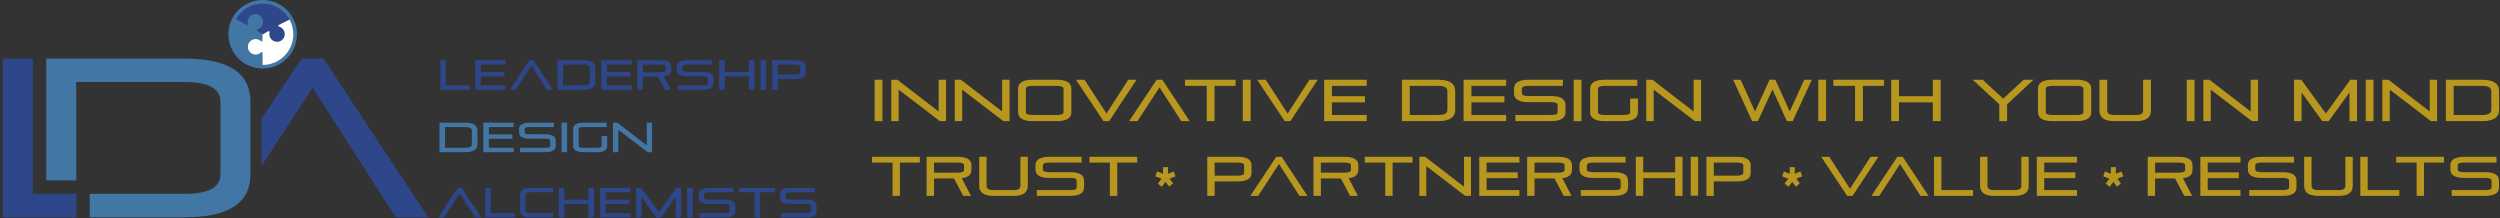 <?xml version="1.0" encoding="UTF-8"?>
<svg width="721px" height="63px" viewBox="0 0 721 63" version="1.1" xmlns="http://www.w3.org/2000/svg" xmlns:xlink="http://www.w3.org/1999/xlink">
    <rect x="0" y="0" width="721" height="63" fill="#333333" stroke="none"/>
    <title>lda-logo</title>
    <g id="Page-1" stroke="none" stroke-width="1" fill="none" fill-rule="evenodd">
        <g id="lda-logo" transform="translate(0.825, 0)">
            <g id="Group-2" transform="translate(125.521, 17.38)" fill-rule="nonzero">
                <path d="M0.654,0 L2.261,0 L2.261,7.25 L9.162,7.25 L9.162,8.507 L0.654,8.507 L0.654,0 Z M12.327,4.642 L12.327,7.25 L19.468,7.25 L19.468,8.507 L10.718,8.507 L10.718,0 L19.468,0 L19.468,1.258 L12.327,1.258 L12.327,3.386 L19.104,3.386 L19.104,4.642 L12.327,4.642 Z M33.139,8.507 L31.401,8.507 L26.944,1.558 L22.409,8.507 L20.695,8.507 L26.349,0 L27.521,0 L33.139,8.507 Z M41.856,7.25 C43.131,7.25 43.768,6.905 43.768,6.214 L43.768,2.321 C43.768,1.614 43.131,1.258 41.856,1.258 L36.034,1.258 L36.034,7.25 L41.856,7.25 Z M34.427,0 L41.856,0 C44.203,0 45.375,0.775 45.375,2.321 L45.375,6.214 C45.375,7.742 44.203,8.507 41.856,8.507 L34.427,8.507 L34.427,0 Z M48.67,4.642 L48.67,7.25 L55.81,7.25 L55.81,8.507 L47.062,8.507 L47.062,0 L55.81,0 L55.81,1.258 L48.67,1.258 L48.67,3.386 L55.448,3.386 L55.448,4.642 L48.67,4.642 Z M59.068,1.258 L59.068,3.457 L64.191,3.457 C65.142,3.457 65.617,3.266 65.617,2.878 L65.617,1.837 C65.617,1.45 65.142,1.258 64.191,1.258 L59.068,1.258 Z M57.462,8.507 L57.462,0 L64.191,0 C66.213,0 67.224,0.615 67.224,1.837 L67.224,2.878 C67.224,3.901 66.523,4.496 65.12,4.665 L67.139,8.507 L65.424,8.507 L63.43,4.715 L59.068,4.715 L59.068,8.507 L57.462,8.507 Z M76.38,3.348 C78.399,3.348 79.411,3.96 79.411,5.184 L79.411,6.698 C79.411,7.903 78.399,8.507 76.38,8.507 L69.119,8.507 L69.119,7.25 L76.38,7.25 C77.331,7.25 77.805,7.066 77.805,6.698 L77.805,5.184 C77.805,4.797 77.331,4.606 76.38,4.606 L71.861,4.606 C69.838,4.606 68.826,3.993 68.826,2.768 L68.826,1.837 C68.826,0.615 69.838,0 71.861,0 L78.88,0 L78.88,1.258 L71.861,1.258 C70.91,1.258 70.433,1.45 70.433,1.837 L70.433,2.768 C70.433,3.155 70.91,3.348 71.861,3.348 L76.38,3.348 Z M89.627,4.642 L82.668,4.642 L82.668,8.507 L81.06,8.507 L81.06,0 L82.668,0 L82.668,3.386 L89.627,3.386 L89.627,0 L91.236,0 L91.236,8.507 L89.627,8.507 L89.627,4.642 Z M92.986,8.507 L94.593,8.507 L94.593,0 L92.986,0 L92.986,8.507 Z M97.976,1.258 L97.976,4.111 L102.978,4.111 C103.93,4.111 104.404,3.917 104.404,3.529 L104.404,1.837 C104.404,1.45 103.93,1.258 102.978,1.258 L97.976,1.258 Z M96.368,8.507 L96.368,0 L102.978,0 C105.001,0 106.012,0.615 106.012,1.837 L106.012,3.529 C106.012,4.753 105.001,5.366 102.978,5.366 L97.976,5.366 L97.976,8.507 L96.368,8.507 Z" id="Combined-Shape" fill="#2E478A"></path>
                <path d="M7.833,25.25 C9.107,25.25 9.744,24.905 9.744,24.214 L9.744,20.321 C9.744,19.614 9.107,19.258 7.833,19.258 L2.01,19.258 L2.01,25.25 L7.833,25.25 Z M0.404,18 L7.833,18 C10.177,18 11.349,18.775 11.349,20.321 L11.349,24.214 C11.349,25.742 10.177,26.507 7.833,26.507 L0.404,26.507 L0.404,18 Z M14.647,22.642 L14.647,25.25 L21.786,25.25 L21.786,26.507 L13.04,26.507 L13.04,18 L21.786,18 L21.786,19.258 L14.647,19.258 L14.647,21.386 L21.425,21.386 L21.425,22.642 L14.647,22.642 Z M30.91,21.348 C32.931,21.348 33.944,21.96 33.944,23.184 L33.944,24.698 C33.944,25.903 32.931,26.507 30.91,26.507 L23.648,26.507 L23.648,25.25 L30.91,25.25 C31.861,25.25 32.337,25.066 32.337,24.698 L32.337,23.184 C32.337,22.797 31.861,22.606 30.91,22.606 L26.392,22.606 C24.369,22.606 23.357,21.993 23.357,20.768 L23.357,19.837 C23.357,18.615 24.369,18 26.392,18 L33.412,18 L33.412,19.258 L26.392,19.258 C25.441,19.258 24.964,19.45 24.964,19.837 L24.964,20.768 C24.964,21.155 25.441,21.348 26.392,21.348 L30.91,21.348 Z M35.592,26.507 L37.2,26.507 L37.2,18 L35.592,18 L35.592,26.507 Z M47.161,21.867 L48.77,21.867 L48.77,24.698 C48.77,25.903 47.757,26.507 45.736,26.507 L41.98,26.507 C39.956,26.507 38.945,25.896 38.945,24.671 L38.945,19.837 C38.945,18.615 39.956,18 41.98,18 L48.637,18 L48.637,19.258 L41.98,19.258 C41.029,19.258 40.551,19.45 40.551,19.837 L40.551,24.671 C40.551,25.059 41.029,25.25 41.98,25.25 L45.736,25.25 C46.689,25.25 47.161,25.066 47.161,24.698 L47.161,21.867 Z M51.96,20.032 L51.96,26.507 L50.439,26.507 L50.439,18 L51.705,18 L60.175,24.528 L60.175,18 L61.7,18 L61.7,26.507 L60.431,26.507 L51.96,20.032 Z" id="Combined-Shape" fill="#4276A5"></path>
                <path d="M12.445,45.327 L10.706,45.327 L6.248,38.378 L1.716,45.327 L0,45.327 L5.654,36.82 L6.827,36.82 L12.445,45.327 Z M13.608,36.82 L15.215,36.82 L15.215,44.07 L22.113,44.07 L22.113,45.327 L13.608,45.327 L13.608,36.82 Z M33.143,44.07 L33.143,45.327 L26.654,45.327 C24.634,45.327 23.624,44.676 23.624,43.368 L23.624,38.778 C23.624,37.472 24.634,36.82 26.654,36.82 L33.143,36.82 L33.143,38.078 L26.654,38.078 C25.704,38.078 25.232,38.313 25.232,38.778 L25.232,43.368 C25.232,43.838 25.704,44.07 26.654,44.07 L33.143,44.07 Z M43.361,41.461 L36.401,41.461 L36.401,45.327 L34.795,45.327 L34.795,36.82 L36.401,36.82 L36.401,40.205 L43.361,40.205 L43.361,36.82 L44.967,36.82 L44.967,45.327 L43.361,45.327 L43.361,41.461 Z M48.332,41.461 L48.332,44.07 L55.471,44.07 L55.471,45.327 L46.724,45.327 L46.724,36.82 L55.471,36.82 L55.471,38.078 L48.332,38.078 L48.332,40.205 L55.106,40.205 L55.106,41.461 L48.332,41.461 Z M57.121,36.82 L58.619,36.82 L63.67,43.769 L68.697,36.82 L70.074,36.82 L70.074,45.327 L68.527,45.327 L68.527,39.419 L64.264,45.327 L62.945,45.327 L58.667,39.431 L58.667,45.327 L57.121,45.327 L57.121,36.82 Z M71.821,45.327 L73.427,45.327 L73.427,36.82 L71.821,36.82 L71.821,45.327 Z M82.653,40.167 C84.674,40.167 85.687,40.779 85.687,42.004 L85.687,43.517 C85.687,44.723 84.674,45.327 82.653,45.327 L75.392,45.327 L75.392,44.07 L82.653,44.07 C83.603,44.07 84.08,43.886 84.08,43.517 L84.08,42.004 C84.08,41.617 83.603,41.425 82.653,41.425 L78.133,41.425 C76.114,41.425 75.101,40.813 75.101,39.588 L75.101,38.657 C75.101,37.434 76.114,36.82 78.133,36.82 L85.155,36.82 L85.155,38.078 L78.133,38.078 C77.186,38.078 76.708,38.27 76.708,38.657 L76.708,39.588 C76.708,39.975 77.186,40.167 78.133,40.167 L82.653,40.167 Z M86.804,36.82 L97.207,36.82 L97.207,38.078 L92.871,38.078 L92.871,45.327 L91.263,45.327 L91.263,38.078 L86.804,38.078 L86.804,36.82 Z M106.129,40.167 C108.153,40.167 109.163,40.779 109.163,42.004 L109.163,43.517 C109.163,44.723 108.153,45.327 106.129,45.327 L98.868,45.327 L98.868,44.07 L106.129,44.07 C107.081,44.07 107.555,43.886 107.555,43.517 L107.555,42.004 C107.555,41.617 107.081,41.425 106.129,41.425 L101.61,41.425 C99.59,41.425 98.58,40.813 98.58,39.588 L98.58,38.657 C98.58,37.434 99.59,36.82 101.61,36.82 L108.632,36.82 L108.632,38.078 L101.61,38.078 C100.66,38.078 100.187,38.27 100.187,38.657 L100.187,39.588 C100.187,39.975 100.66,40.167 101.61,40.167 L106.129,40.167 Z" id="Combined-Shape" fill="#2E478A"></path>
            </g>
            <polygon id="Fill-1" fill="#2E478A" fill-rule="nonzero" points="8.643 55.897 8.643 16.896 0 16.896 0 62.658 21.188 62.658 21.188 55.897"></polygon>
            <path d="M52.488,16.896 L12.514,16.896 L12.514,52.021 L21.158,52.021 L21.158,23.657 L52.488,23.657 C59.333,23.657 62.757,25.564 62.757,29.376 L62.757,50.307 C62.757,54.036 59.333,55.897 52.488,55.897 L27.087,55.897 L27.087,55.906 L25.063,55.906 L25.063,62.658 L52.488,62.658 C65.099,62.658 71.403,58.543 71.403,50.307 L71.403,29.376 C71.403,21.057 65.099,16.896 52.488,16.896 Z" id="Fill-2" fill="#4276A5" fill-rule="nonzero"></path>
            <polygon id="Fill-3" fill="#2E478A" fill-rule="nonzero" points="92.451 16.896 86.143 16.896 74.602 34.256 74.602 47.863 89.33 25.283 113.313 62.658 122.674 62.658"></polygon>
            <g id="Group" transform="translate(65.043, 0)" fill-rule="nonzero">
                <path d="M9.887,0 C4.434,0 0,4.435 0,9.886 C0,15.336 4.434,19.77 9.887,19.77 C15.336,19.77 19.775,15.336 19.775,9.886 C19.775,4.435 15.336,0 9.887,0 Z" id="Fill-4" fill="#4276A5"></path>
                <path d="M8.62,8.382 C9.445,8.051 10.023,7.25 10.023,6.309 C10.023,5.077 9.019,4.076 7.79,4.076 C6.555,4.076 5.557,5.077 5.557,6.309 C5.557,6.759 5.815,7.436 5.246,7.141 C4.992,7.01 3.625,6.3 2.188,5.549 C1.458,6.831 1.044,8.31 1.044,9.886 C1.044,14.769 5,18.727 9.887,18.727 L9.887,15.699 C9.884,15.543 9.88,15.401 9.875,15.286 C9.845,14.647 9.39,15.21 8.998,15.433 C7.93,16.051 6.562,15.685 5.949,14.617 C5.333,13.548 5.691,12.184 6.767,11.563 C7.578,11.095 8.568,11.196 9.257,11.744 C9.479,11.913 9.832,12.174 9.862,11.561 C9.887,10.951 9.857,9.94 9.857,9.94 L9.887,9.922 L9.887,9.801 C9.887,9.801 8.992,9.321 8.479,8.991 C7.958,8.665 8.368,8.487 8.62,8.382 Z" id="Fill-5" fill="#4276A5"></path>
                <path d="M14.595,7.222 C14.861,7.046 16.289,6.329 17.652,5.657 C16.149,2.907 13.236,1.042 9.887,1.042 C6.568,1.042 3.684,2.869 2.168,5.57 L4.862,6.962 C4.997,7.036 5.126,7.106 5.226,7.155 C5.792,7.451 5.539,6.772 5.539,6.324 C5.539,5.093 6.535,4.091 7.768,4.091 C9.002,4.091 10.004,5.093 10.004,6.323 C10.004,7.266 9.423,8.07 8.601,8.396 C8.345,8.499 7.939,8.68 8.457,9.009 C8.973,9.334 9.865,9.814 9.865,9.814 L9.865,9.848 L9.968,9.909 C9.968,9.909 10.833,9.375 11.369,9.094 C11.922,8.808 11.871,9.248 11.833,9.521 C11.705,10.401 12.112,11.306 12.926,11.774 C13.992,12.391 15.361,12.027 15.98,10.957 C16.593,9.891 16.224,8.521 15.16,7.906 C14.769,7.684 14.05,7.567 14.595,7.222 Z" id="Fill-6" fill="#2E478A"></path>
                <path d="M14.591,7.207 C14.048,7.554 14.762,7.672 15.152,7.894 C16.222,8.516 16.585,9.879 15.967,10.948 C15.35,12.013 13.99,12.38 12.922,11.764 C12.104,11.292 11.702,10.39 11.823,9.512 C11.865,9.241 11.91,8.797 11.363,9.084 C10.825,9.365 9.968,9.898 9.968,9.898 L9.937,9.882 L9.832,9.945 C9.832,9.945 9.862,10.954 9.832,11.565 C9.808,12.178 9.456,11.918 9.233,11.749 C8.537,11.199 7.553,11.1 6.737,11.569 C5.671,12.184 5.302,13.552 5.921,14.619 C6.535,15.689 7.905,16.056 8.973,15.438 C9.362,15.211 9.819,14.65 9.847,15.291 C9.865,15.622 9.865,17.236 9.865,18.727 L9.887,18.727 C14.769,18.727 18.729,14.769 18.729,9.886 C18.729,8.354 18.339,6.917 17.654,5.661 L14.941,6.993 C14.805,7.074 14.682,7.147 14.591,7.207 Z" id="Fill-7" fill="#FFFFFE"></path>
            </g>
            <g id="Group" transform="translate(250.684, 23)" fill="#B8971F">
                <path d="M376.802,22.226 C379.476,22.226 380.815,23.036 380.815,24.66 L380.815,26.035 C380.815,27.388 379.888,28.175 378.031,28.402 L380.705,33.487 L378.431,33.487 L375.795,28.465 L370.02,28.465 L370.02,33.487 L367.894,33.487 L367.894,22.226 L376.802,22.226 Z M276.057,22.226 L282.039,31.423 L287.955,22.226 L290.212,22.226 L282.775,33.487 L281.225,33.487 L273.74,22.226 L276.057,22.226 Z M297.24,22.226 L304.678,33.487 L302.374,33.487 L296.472,24.291 L290.478,33.487 L288.203,33.487 L295.688,22.226 L297.24,22.226 Z M308.39,22.226 L308.39,31.822 L317.521,31.822 L317.521,33.487 L306.261,33.487 L306.261,22.226 L308.39,22.226 Z M321.683,22.226 L321.683,30.576 C321.683,31.409 322.311,31.822 323.567,31.822 L329.547,31.822 C330.808,31.822 331.435,31.417 331.435,30.606 L331.435,22.226 L333.564,22.226 L333.564,30.606 C333.564,32.528 332.226,33.487 329.547,33.487 L323.567,33.487 C320.893,33.487 319.553,32.515 319.553,30.576 L319.553,22.226 L321.683,22.226 Z M347.492,22.226 L347.492,23.89 L338.039,23.89 L338.039,26.704 L347.014,26.704 L347.014,28.369 L338.039,28.369 L338.039,31.822 L347.492,31.822 L347.492,33.487 L335.913,33.487 L335.913,22.226 L347.492,22.226 Z M394.654,22.226 L394.654,23.89 L385.203,23.89 L385.203,26.704 L394.172,26.704 L394.172,28.369 L385.203,28.369 L385.203,31.822 L394.654,31.822 L394.654,33.487 L383.075,33.487 L383.075,22.226 L394.654,22.226 Z M410.092,22.226 L410.092,23.89 L400.801,23.89 C399.54,23.89 398.911,24.146 398.911,24.66 L398.911,25.89 C398.911,26.403 399.54,26.655 400.801,26.655 L406.784,26.655 C409.456,26.655 410.795,27.467 410.795,29.089 L410.795,31.089 C410.795,32.686 409.456,33.487 406.784,33.487 L397.171,33.487 L397.171,31.822 L406.784,31.822 C408.037,31.822 408.669,31.577 408.669,31.089 L408.669,29.089 C408.669,28.577 408.037,28.321 406.784,28.321 L400.801,28.321 C398.122,28.321 396.783,27.509 396.783,25.89 L396.783,24.66 C396.783,23.036 398.122,22.226 400.801,22.226 L410.092,22.226 Z M415.141,22.226 L415.141,30.576 C415.141,31.409 415.77,31.822 417.024,31.822 L423.008,31.822 C424.269,31.822 424.896,31.417 424.896,30.606 L424.896,22.226 L427.023,22.226 L427.023,30.606 C427.023,32.528 425.685,33.487 423.008,33.487 L417.024,33.487 C414.354,33.487 413.014,32.515 413.014,30.576 L413.014,22.226 L415.141,22.226 Z M431.331,22.226 L431.331,31.822 L440.461,31.822 L440.461,33.487 L429.202,33.487 L429.202,22.226 L431.331,22.226 Z M453.318,22.226 L453.318,23.89 L447.576,23.89 L447.576,33.487 L445.45,33.487 L445.45,23.89 L439.548,23.89 L439.548,22.226 L453.318,22.226 Z M468.482,22.226 L468.482,23.89 L459.191,23.89 C457.934,23.89 457.305,24.146 457.305,24.66 L457.305,25.89 C457.305,26.403 457.934,26.655 459.191,26.655 L465.173,26.655 C467.851,26.655 469.188,27.467 469.188,29.089 L469.188,31.089 C469.188,32.686 467.851,33.487 465.173,33.487 L455.562,33.487 L455.562,31.822 L465.173,31.822 C466.433,31.822 467.06,31.577 467.06,31.089 L467.06,29.089 C467.06,28.577 466.433,28.321 465.173,28.321 L459.191,28.321 C456.518,28.321 455.179,27.509 455.179,25.89 L455.179,24.66 C455.179,23.036 456.518,22.226 459.191,22.226 L468.482,22.226 Z M222.387,22.222 L222.387,26.701 L231.6,26.701 L231.6,22.222 L233.727,22.222 L233.727,33.483 L231.6,33.483 L231.6,28.365 L222.387,28.365 L222.387,33.483 L220.261,33.483 L220.261,22.222 L222.387,22.222 Z M249.374,22.222 C252.052,22.222 253.392,23.035 253.392,24.656 L253.392,26.894 C253.392,28.513 252.052,29.324 249.374,29.324 L242.752,29.324 L242.752,33.483 L240.626,33.483 L240.626,22.222 L249.374,22.222 Z M13.769,22.222 L13.769,23.887 L8.026,23.887 L8.026,33.483 L5.898,33.483 L5.898,23.887 L0,23.887 L0,22.222 L13.769,22.222 Z M76.452,22.222 L76.452,23.887 L70.71,23.887 L70.71,33.483 L68.58,33.483 L68.58,23.887 L62.684,23.887 L62.684,22.222 L76.452,22.222 Z M60.436,22.222 L60.436,23.887 L51.144,23.887 C49.884,23.887 49.257,24.144 49.257,24.656 L49.257,25.886 C49.257,26.399 49.884,26.653 51.144,26.653 L57.128,26.653 C59.799,26.653 61.139,27.463 61.139,29.086 L61.139,31.085 C61.139,32.684 59.799,33.483 57.128,33.483 L47.514,33.483 L47.514,31.819 L57.128,31.819 C58.382,31.819 59.012,31.575 59.012,31.085 L59.012,29.086 C59.012,28.573 58.382,28.317 57.128,28.317 L51.144,28.317 C48.467,28.317 47.128,27.506 47.128,25.886 L47.128,24.656 C47.128,23.035 48.467,22.222 51.144,22.222 L60.436,22.222 Z M33.021,22.222 L33.021,30.573 C33.021,31.406 33.651,31.819 34.908,31.819 L40.892,31.819 C42.149,31.819 42.78,31.414 42.78,30.603 L42.78,22.222 L44.906,22.222 L44.906,30.603 C44.906,32.524 43.566,33.483 40.892,33.483 L34.908,33.483 C32.233,33.483 30.895,32.512 30.895,30.573 L30.895,22.222 L33.021,22.222 Z M217.324,22.222 L217.324,23.887 L208.029,23.887 C206.772,23.887 206.142,24.144 206.142,24.656 L206.142,25.886 C206.142,26.399 206.772,26.653 208.029,26.653 L214.013,26.653 C216.688,26.653 218.027,27.463 218.027,29.086 L218.027,31.085 C218.027,32.684 216.688,33.483 214.013,33.483 L204.399,33.483 L204.399,31.819 L214.013,31.819 C215.27,31.819 215.901,31.575 215.901,31.085 L215.901,29.086 C215.901,28.573 215.27,28.317 214.013,28.317 L208.029,28.317 C205.354,28.317 204.016,27.506 204.016,25.886 L204.016,24.656 C204.016,23.035 205.354,22.222 208.029,22.222 L217.324,22.222 Z M197.831,22.222 C200.506,22.222 201.845,23.035 201.845,24.656 L201.845,26.031 C201.845,27.385 200.916,28.172 199.062,28.399 L201.732,33.483 L199.46,33.483 L196.824,28.461 L191.049,28.461 L191.049,33.483 L188.923,33.483 L188.923,22.222 L197.831,22.222 Z M186.688,22.222 L186.688,23.887 L177.234,23.887 L177.234,26.701 L186.208,26.701 L186.208,28.365 L177.234,28.365 L177.234,31.819 L186.688,31.819 L186.688,33.483 L175.108,33.483 L175.108,22.222 L186.688,22.222 Z M159.505,22.222 L170.714,30.859 L170.714,22.222 L172.732,22.222 L172.732,33.483 L171.053,33.483 L159.84,24.91 L159.84,33.483 L157.826,33.483 L157.826,22.222 L159.505,22.222 Z M105.414,22.222 C108.092,22.222 109.431,23.035 109.431,24.656 L109.431,26.894 C109.431,28.513 108.092,29.324 105.414,29.324 L98.792,29.324 L98.792,33.483 L96.666,33.483 L96.666,22.222 L105.414,22.222 Z M24.637,22.222 C27.315,22.222 28.654,23.035 28.654,24.656 L28.654,26.031 C28.654,27.385 27.726,28.172 25.867,28.399 L28.54,33.483 L26.269,33.483 L23.63,28.461 L17.858,28.461 L17.858,33.483 L15.729,33.483 L15.729,22.222 L24.637,22.222 Z M155.865,22.222 L155.865,23.887 L150.123,23.887 L150.123,33.483 L147.995,33.483 L147.995,23.887 L142.096,23.887 L142.096,22.222 L155.865,22.222 Z M136.21,22.222 C138.888,22.222 140.226,23.035 140.226,24.656 L140.226,26.031 C140.226,27.385 139.298,28.172 137.439,28.399 L140.112,33.483 L137.841,33.483 L135.203,28.461 L129.431,28.461 L129.431,33.483 L127.301,33.483 L127.301,22.222 L136.21,22.222 Z M118.115,22.222 L125.552,33.483 L123.249,33.483 L117.347,24.288 L111.349,33.483 L109.078,33.483 L116.563,22.222 L118.115,22.222 Z M238.229,22.222 L238.229,33.427 L236.1,33.427 L236.1,22.222 L238.229,22.222 Z M85.354,25.204 L85.354,27.122 L87.001,26.447 L87.513,27.856 L85.795,28.532 L86.799,29.904 L85.668,30.835 L84.624,29.445 L83.564,30.871 L82.41,29.976 L83.49,28.532 L81.717,27.856 L82.194,26.447 L83.912,27.122 L83.912,25.204 L85.354,25.204 Z M358.716,25.202 L358.716,27.12 L360.358,26.445 L360.868,27.853 L359.15,28.529 L360.155,29.9 L359.021,30.831 L357.981,29.443 L356.924,30.869 L355.771,29.973 L356.848,28.529 L355.075,27.853 L355.552,26.445 L357.266,27.12 L357.266,25.202 L358.716,25.202 Z M266.104,25.202 L266.104,27.12 L267.749,26.445 L268.258,27.853 L266.542,28.529 L267.547,29.9 L266.412,30.831 L265.371,29.443 L264.313,30.869 L263.162,29.973 L264.238,28.529 L262.465,27.853 L262.941,26.445 L264.657,27.12 L264.657,25.202 L266.104,25.202 Z M249.374,23.887 L242.752,23.887 L242.752,27.663 L249.374,27.663 C250.635,27.663 251.262,27.406 251.262,26.894 L251.262,24.656 C251.262,24.144 250.635,23.887 249.374,23.887 Z M105.414,23.887 L98.792,23.887 L98.792,27.663 L105.414,27.663 C106.675,27.663 107.301,27.406 107.301,26.894 L107.301,24.656 C107.301,24.144 106.675,23.887 105.414,23.887 Z M376.802,23.89 L370.02,23.89 L370.02,26.8 L376.802,26.8 C378.061,26.8 378.689,26.543 378.689,26.035 L378.689,24.66 C378.689,24.146 378.061,23.89 376.802,23.89 Z M197.831,23.887 L191.049,23.887 L191.049,26.797 L197.831,26.797 C199.089,26.797 199.719,26.541 199.719,26.031 L199.719,24.656 C199.719,24.144 199.089,23.887 197.831,23.887 Z M136.21,23.887 L129.431,23.887 L129.431,26.797 L136.21,26.797 C137.47,26.797 138.098,26.541 138.098,26.031 L138.098,24.656 C138.098,24.144 137.47,23.887 136.21,23.887 Z M24.637,23.887 L17.858,23.887 L17.858,26.797 L24.637,26.797 C25.898,26.797 26.525,26.541 26.525,26.031 L26.525,24.656 C26.525,24.144 25.898,23.887 24.637,23.887 Z M0.732,11.933 L2.985,11.933 L2.985,0 L0.732,0 L0.732,11.933 Z M7.666,2.846 L7.666,11.933 L5.53,11.933 L5.53,0 L7.31,0 L19.191,9.153 L19.191,0 L21.326,0 L21.326,11.933 L19.547,11.933 L7.666,2.846 M25.982,2.846 L25.982,11.933 L23.848,11.933 L23.848,0 L25.627,0 L37.508,9.153 L37.508,0 L39.644,0 L39.644,11.933 L37.864,11.933 L25.982,2.846 M53.214,10.169 C54.546,10.169 55.216,9.91 55.216,9.391 L55.216,2.578 C55.216,2.036 54.546,1.764 53.214,1.764 L46.368,1.764 C45.035,1.764 44.365,2.036 44.365,2.578 L44.365,9.358 C44.365,9.9 45.035,10.169 46.368,10.169 L53.214,10.169 Z M42.112,2.578 C42.112,0.861 43.529,0 46.368,0 L53.214,0 C56.048,0 57.469,0.861 57.469,2.578 L57.469,9.391 C57.469,11.086 56.048,11.933 53.214,11.933 L46.368,11.933 C43.529,11.933 42.112,11.074 42.112,9.358 L42.112,2.578 L42.112,2.578 Z M61.265,0 L67.604,9.747 L73.874,0 L76.265,0 L68.382,11.933 L66.739,11.933 L58.804,0 L61.265,0 Z M83.714,0 L91.597,11.933 L89.153,11.933 L82.899,2.187 L76.542,11.933 L74.136,11.933 L82.069,0 L83.714,0 Z M104.838,0 L104.838,1.764 L98.753,1.764 L98.753,11.933 L96.5,11.933 L96.5,1.764 L90.245,1.764 L90.245,0 L104.838,0 Z M106.916,11.933 L109.171,11.933 L109.171,0 L106.916,0 L106.916,11.933 Z M120.638,11.933 L118.993,11.933 L111.06,0 L113.521,0 L119.858,9.747 L126.128,0 L128.52,0 L120.638,11.933 M132.627,6.508 L132.627,10.169 L142.645,10.169 L142.645,11.933 L130.374,11.933 L130.374,0 L142.645,0 L142.645,1.764 L132.627,1.764 L132.627,4.746 L142.138,4.746 L142.138,6.508 L132.627,6.508 M163.238,10.169 C165.023,10.169 165.917,9.684 165.917,8.713 L165.917,3.254 C165.917,2.262 165.023,1.764 163.238,1.764 L155.068,1.764 L155.068,10.169 L163.238,10.169 Z M152.813,0 L163.238,0 C166.525,0 168.169,1.086 168.169,3.254 L168.169,8.713 C168.169,10.859 166.525,11.933 163.238,11.933 L152.813,11.933 L152.813,0 L152.813,0 Z M172.85,6.508 L172.85,10.169 L182.864,10.169 L182.864,11.933 L170.595,11.933 L170.595,0 L182.864,0 L182.864,1.764 L172.85,1.764 L172.85,4.746 L182.354,4.746 L182.354,6.508 L172.85,6.508 M195.717,4.695 C198.555,4.695 199.972,5.555 199.972,7.271 L199.972,9.391 C199.972,11.086 198.555,11.933 195.717,11.933 L185.53,11.933 L185.53,10.169 L195.717,10.169 C197.05,10.169 197.716,9.91 197.716,9.391 L197.716,7.271 C197.716,6.732 197.05,6.46 195.717,6.46 L189.378,6.46 C186.541,6.46 185.123,5.6 185.123,3.882 L185.123,2.578 C185.123,0.861 186.541,0 189.378,0 L199.224,0 L199.224,1.764 L189.378,1.764 C188.043,1.764 187.379,2.036 187.379,2.578 L187.379,3.882 C187.379,4.424 188.043,4.695 189.378,4.695 L195.717,4.695 M202.339,11.933 L204.592,11.933 L204.592,0 L202.339,0 L202.339,11.933 Z M218.624,5.426 L220.877,5.426 L220.877,9.391 C220.877,11.086 219.458,11.933 216.625,11.933 L211.353,11.933 C208.515,11.933 207.098,11.074 207.098,9.358 L207.098,2.578 C207.098,0.861 208.515,0 211.353,0 L220.688,0 L220.688,1.764 L211.353,1.764 C210.021,1.764 209.351,2.036 209.351,2.578 L209.351,9.358 C209.351,9.9 210.021,10.169 211.353,10.169 L216.625,10.169 C217.957,10.169 218.624,9.91 218.624,9.391 L218.624,5.426 M225.412,2.846 L225.412,11.933 L223.276,11.933 L223.276,0 L225.056,0 L236.938,9.153 L236.938,0 L239.072,0 L239.072,11.933 L237.293,11.933 L225.412,2.846 M265.51,11.933 L263.815,11.933 L259.681,2.781 L255.46,11.933 L253.815,11.933 L248.325,0 L250.495,0 L254.646,9.153 L258.831,0 L260.511,0 L264.645,9.153 L268.831,0 L271.021,0 L265.51,11.933 M272.871,11.933 L275.128,11.933 L275.128,0 L272.871,0 L272.871,11.933 Z M277.232,0 L291.828,0 L291.828,1.764 L285.742,1.764 L285.742,11.933 L283.487,11.933 L283.487,1.764 L277.232,1.764 L277.232,0 M305.923,6.508 L296.162,6.508 L296.162,11.933 L293.909,11.933 L293.909,0 L296.162,0 L296.162,4.746 L305.923,4.746 L305.923,0 L308.179,0 L308.179,11.933 L305.923,11.933 L305.923,6.508 M325.091,7.086 L317.431,0 L320.313,0 L326.212,5.459 L332.107,0 L334.958,0 L327.346,7.086 L327.346,11.933 L325.091,11.933 L325.091,7.086 M347.347,10.169 C348.679,10.169 349.341,9.91 349.341,9.391 L349.341,2.578 C349.341,2.036 348.679,1.764 347.347,1.764 L340.494,1.764 C339.161,1.764 338.497,2.036 338.497,2.578 L338.497,9.358 C338.497,9.9 339.161,10.169 340.494,10.169 L347.347,10.169 Z M336.242,2.578 C336.242,0.861 337.659,0 340.494,0 L347.347,0 C350.18,0 351.599,0.861 351.599,2.578 L351.599,9.391 C351.599,11.086 350.18,11.933 347.347,11.933 L340.494,11.933 C337.659,11.933 336.242,11.074 336.242,9.358 L336.242,2.578 L336.242,2.578 Z M364.558,10.169 C365.893,10.169 366.557,9.742 366.557,8.881 L366.557,0 L368.81,0 L368.81,8.881 C368.81,10.916 367.394,11.933 364.558,11.933 L358.221,11.933 C355.384,11.933 353.966,10.905 353.966,8.848 L353.966,0 L356.216,0 L356.216,8.848 C356.216,9.729 356.886,10.169 358.221,10.169 L364.558,10.169 M379.137,11.933 L381.389,11.933 L381.389,0 L379.137,0 L379.137,11.933 Z M386.066,2.846 L386.066,11.933 L383.932,11.933 L383.932,0 L385.711,0 L397.592,9.153 L397.592,0 L399.727,0 L399.727,11.933 L397.947,11.933 L386.066,2.846 M410.085,0 L412.187,0 L419.271,9.747 L426.323,0 L428.255,0 L428.255,11.933 L426.084,11.933 L426.084,3.647 L420.101,11.933 L418.254,11.933 L412.254,3.661 L412.254,11.933 L410.085,11.933 L410.085,0 M430.762,11.933 L433.015,11.933 L433.015,0 L430.762,0 L430.762,11.933 Z M437.694,2.846 L437.694,11.933 L435.559,11.933 L435.559,0 L437.338,0 L449.219,9.153 L449.219,0 L451.354,0 L451.354,11.933 L449.575,11.933 L437.694,2.846 M464.297,10.169 C466.084,10.169 466.976,9.684 466.976,8.713 L466.976,3.254 C466.976,2.262 466.084,1.764 464.297,1.764 L456.13,1.764 L456.13,10.169 L464.297,10.169 Z M453.875,0 L464.297,0 C467.586,0 469.23,1.086 469.23,3.254 L469.23,8.713 C469.23,10.859 467.586,11.933 464.297,11.933 L453.875,11.933 L453.875,0 L453.875,0 Z" id="Combined-Shape"></path>
            </g>
        </g>
    </g>
</svg>
